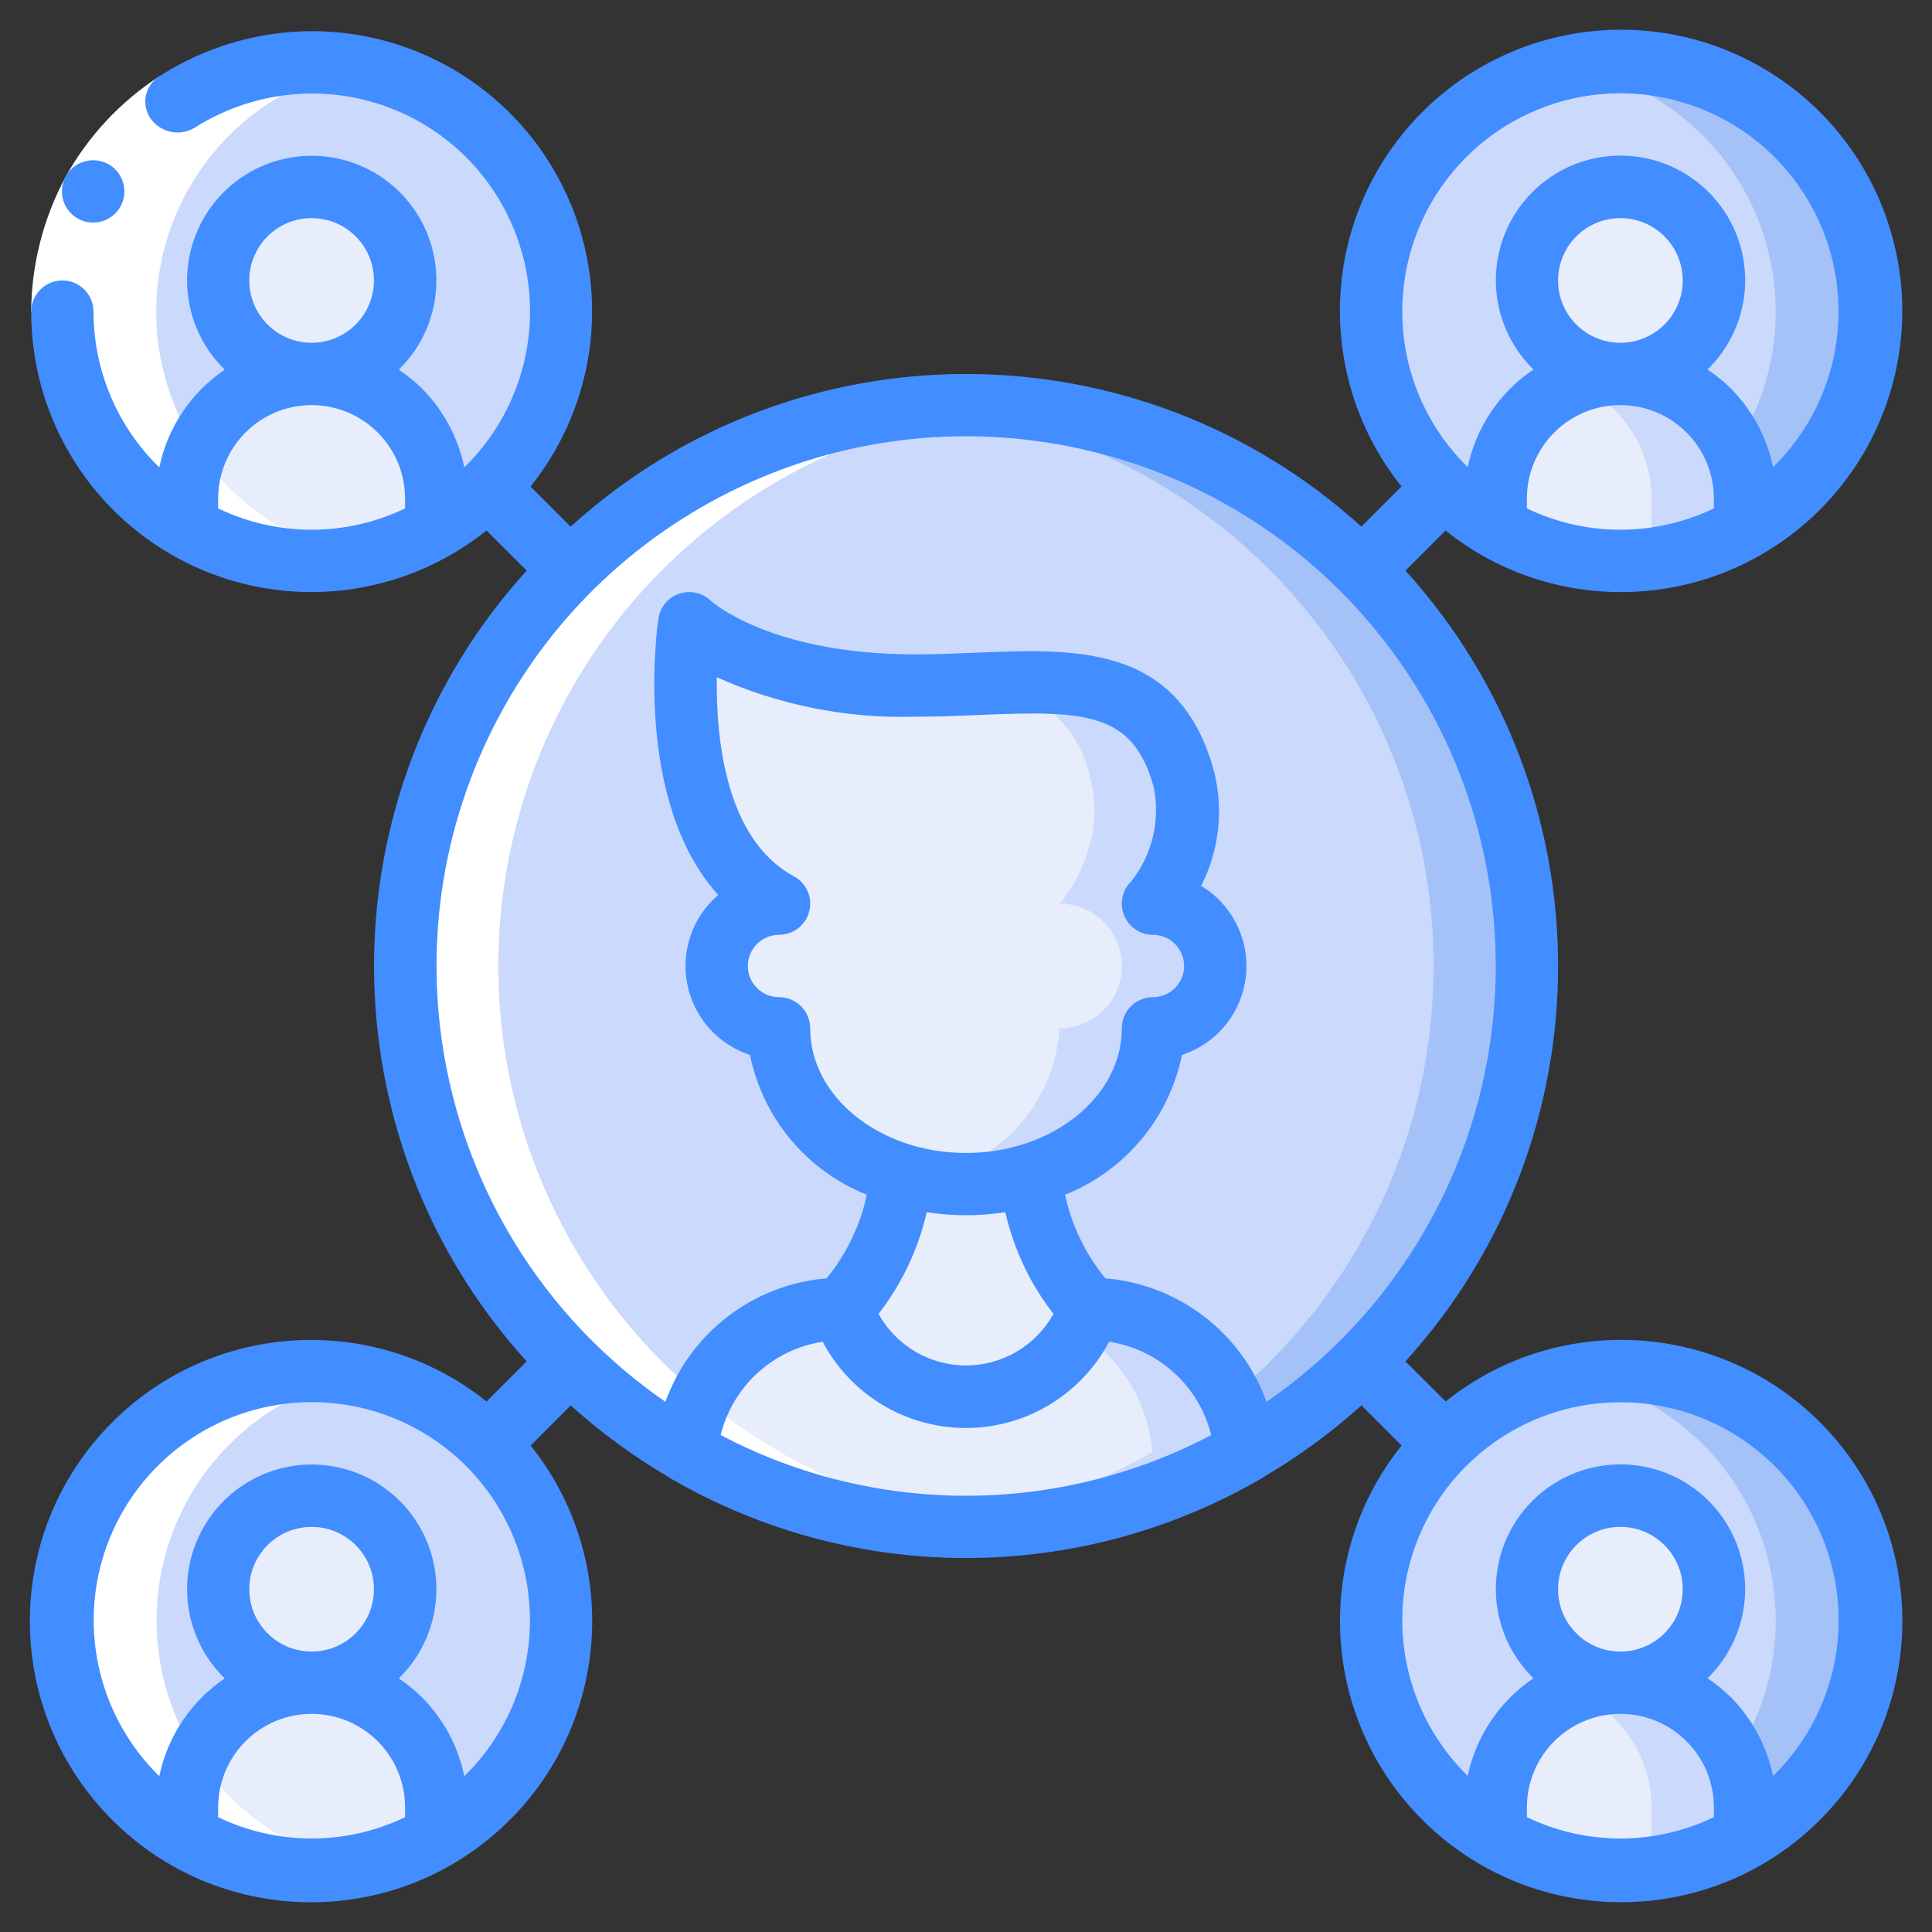 <svg height="512" viewBox="0 0 62 62" width="512" xmlns="http://www.w3.org/2000/svg"><rect x="0" y="0" width="62" height="62" fill="#333333" stroke="none"/><g id="Page-1" fill="none" fill-rule="evenodd"><g id="015---User-Network" fill-rule="nonzero"><circle id="Oval" cx="31" cy="31" fill="#cad9fc" r="18"/><path id="Shape" d="m31 13c-.506 0-1 .035-1.5.076 9.327.77 16.505 8.565 16.505 17.924s-7.178 17.154-16.505 17.924c.5.041.994.076 1.5.076 9.941 0 18-8.059 18-18s-8.059-18-18-18z" fill="#a4c2f7"/><path id="Shape" d="m39 31c-.003 1.103-.897 1.997-2 2-.138 2.266-1.742 4.175-3.95 4.7-4.036 1.2-8.05-1.324-8.05-4.7-1.105 0-2-.895-2-2s.895-2 2-2c-2.56-1.38-3-4.84-3-7.05-.003-.652.037-1.303.12-1.95 0 0 2.04 2 7.25 2 4.09 0 7.53-.97 8.62 3 .303 1.413-.058 2.887-.98 4 1.101.006 1.99.899 1.99 2z" fill="#e8edfc"/><path id="Shape" d="m37.01 29c.922-1.113 1.283-2.587.98-4-.913-3.324-3.475-3.185-6.685-3.052 1.803-.002 3.351 1.28 3.685 3.052.303 1.413-.058 2.887-.98 4 1.105.003 1.998.9 1.995 2.005s-.9 1.998-2.005 1.995c-.138 2.266-1.742 4.175-3.95 4.7-.177.053-.366.083-.55.122.492.113.995.172 1.5.178 3.219 0 6-2.171 6-5 1.105.003 2.002-.89 2.005-1.995s-.89-2.002-1.995-2.005z" fill="#cad9fc"/><path id="Shape" d="m35 42c-.603 1.691-2.205 2.82-4 2.82s-3.397-1.129-4-2.82c1.095-1.187 1.779-2.694 1.95-4.3 1.337.4 2.763.4 4.1 0 .171 1.606.855 3.114 1.95 4.3z" fill="#e8edfc"/><circle id="Oval" cx="10" cy="10" fill="#cad9fc" r="8"/><circle id="Oval" cx="10" cy="9" fill="#e8edfc" r="3"/><circle id="Oval" cx="52" cy="10" fill="#cad9fc" r="8"/><path id="Shape" d="m52 2c-.503.001-1.006.05-1.5.145 3.764.727 6.484 4.021 6.484 7.855s-2.72 7.128-6.484 7.855c2.987.577 6.043-.591 7.885-3.013s2.15-5.679.795-8.403-4.137-4.445-7.18-4.438z" fill="#a4c2f7"/><circle id="Oval" cx="52" cy="9" fill="#e8edfc" r="3"/><circle id="Oval" cx="10" cy="52" fill="#cad9fc" r="8"/><circle id="Oval" cx="10" cy="51" fill="#e8edfc" r="3"/><circle id="Oval" cx="52" cy="52" fill="#cad9fc" r="8"/><path id="Shape" d="m52 44c-.503.001-1.006.05-1.5.145 3.764.727 6.484 4.021 6.484 7.855s-2.72 7.128-6.484 7.855c2.987.577 6.043-.591 7.885-3.013s2.15-5.679.795-8.403-4.137-4.445-7.18-4.438z" fill="#a4c2f7"/><circle id="Oval" cx="52" cy="51" fill="#e8edfc" r="3"/><path id="Shape" d="m14 16v.92c-2.472 1.44-5.528 1.44-8 0v-.92c0-2.209 1.791-4 4-4s4 1.791 4 4z" fill="#e8edfc"/><path id="Shape" d="m56 16v.92c-2.472 1.44-5.528 1.44-8 0v-.92c0-2.209 1.791-4 4-4s4 1.791 4 4z" fill="#e8edfc"/><path id="Shape" d="m54.83 13.17c-1.136-1.135-2.843-1.478-4.33-.87.497.201.95.497 1.333.873.746.752 1.165 1.768 1.167 2.827v.92c-.774.449-1.62.761-2.5.922.494.1.996.153 1.5.158 1.406.005 2.787-.368 4-1.08v-.92c-.002-1.061-.422-2.078-1.17-2.83z" fill="#cad9fc"/><path id="Shape" d="m14 58v.92c-2.472 1.44-5.528 1.44-8 0v-.92c0-2.209 1.791-4 4-4s4 1.791 4 4z" fill="#e8edfc"/><path id="Shape" d="m56 58v.92c-2.472 1.44-5.528 1.44-8 0v-.92c0-2.209 1.791-4 4-4s4 1.791 4 4z" fill="#e8edfc"/><path id="Shape" d="m54.83 55.17c-1.136-1.135-2.843-1.478-4.33-.87.497.201.95.497 1.333.873.746.752 1.165 1.768 1.167 2.827v.92c-.774.449-1.62.761-2.5.922.494.1.996.153 1.5.158 1.406.005 2.787-.368 4-1.08v-.92c-.002-1.061-.422-2.078-1.17-2.83z" fill="#cad9fc"/><path id="Shape" d="m39.98 46.6c-5.559 3.2-12.401 3.2-17.96 0 .208-2.596 2.375-4.598 4.98-4.6.603 1.691 2.205 2.82 4 2.82s3.397-1.129 4-2.82c2.605.002 4.772 2.004 4.98 4.6z" fill="#e8edfc"/><path id="Shape" d="m35 42c-.103.261-.232.511-.383.748 1.357.834 2.235 2.265 2.363 3.852-2.292 1.318-4.846 2.114-7.48 2.331.5.041.994.069 1.5.069 3.152.002 6.249-.826 8.98-2.4-.208-2.596-2.375-4.598-4.98-4.6z" fill="#cad9fc"/><path id="Shape" d="m37.35 28.52c-.27-1.23-2.94-2.11-4.87-.56-2.98 2.41-5.44 2.3-7.48 1.04-2.56-1.38-3-4.84-3-7.05-.003-.652.037-1.303.12-1.95 0 0 2.04 2 7.25 2 4.09 0 7.53-.97 8.62 3 .285 1.211.053 2.486-.64 3.52z" fill="#e8edfc"/><path id="Shape" d="m37.99 25c-.913-3.324-3.475-3.185-6.685-3.052 1.803-.002 3.351 1.28 3.685 3.052.185.702.177 1.441-.026 2.138 1.2.042 2.225.647 2.386 1.382.693-1.034.925-2.309.64-3.52z" fill="#cad9fc"/><g fill="#fff"><path id="Shape" d="m11.469 17.85c-3.757-.739-6.463-4.037-6.455-7.865.008-3.829 2.727-7.115 6.486-7.84-3.159-.607-6.373.739-8.157 3.415-1.784 2.676-1.791 6.16-.017 8.843 1.774 2.683 4.983 4.041 8.144 3.447z"/><path id="Shape" d="m11.469 59.85c-3.751-.744-6.45-4.039-6.443-7.863.008-3.824 2.72-7.108 6.474-7.837-3.161-.612-6.38.731-8.168 3.409-1.788 2.677-1.795 6.166-.017 8.851 1.777 2.685 4.991 4.041 8.154 3.441z"/><path id="Shape" d="m13 31c.001 6.436 3.442 12.38 9.022 15.586v.014c3.176 1.82 6.831 2.63 10.478 2.321-2.634-.213-5.188-1.006-7.48-2.321v-.014c-6.81-3.91-10.295-11.788-8.606-19.458s8.161-13.355 15.984-14.042c-.965-.081-1.935-.086-2.9-.013-9.324.777-16.497 8.571-16.498 17.927z"/><path id="Shape" d="m5.142 2.431 1.081 1.682c-.984.637-1.797 1.506-2.366 2.531-.552 1.033-.846 2.185-.857 3.356h-2c.01-1.507.388-2.989 1.1-4.317.73-1.318 1.775-2.435 3.042-3.252z"/></g><path id="Shape" d="m2.992 7.142c-.552.003-1.002-.443-1.005-.995s.443-1.002.995-1.005h.01c.552 0 1 .448 1 1s-.448 1-1 1z" fill="#428dff"/><path id="Shape" d="m52 19c4.213.011 7.872-2.895 8.816-7.001.944-4.106-1.079-8.318-4.873-10.149-3.794-1.83-8.35-.792-10.976 2.503s-2.623 7.967.008 11.258l-1.287 1.289c-7.198-6.531-18.178-6.531-25.376 0l-1.287-1.287c2.165-2.699 2.588-6.401 1.089-9.519-1.499-3.118-4.654-5.099-8.114-5.094-1.722.006-3.407.503-4.858 1.431-.242.139-.411.378-.463.653s.02.558.196.776c.327.402.897.509 1.348.253 1.128-.721 2.438-1.107 3.777-1.113 2.847-.006 5.414 1.714 6.491 4.35s.447 5.662-1.591 7.65c-.198-.96-.672-1.842-1.364-2.537-.228-.222-.475-.423-.74-.6 1.165-1.136 1.526-2.864.913-4.371-.613-1.507-2.078-2.493-3.705-2.493-1.627 0-3.092.986-3.705 2.493-.613 1.507-.252 3.235.913 4.371-1.082.732-1.836 1.858-2.1 3.137-1.35-1.313-2.111-3.117-2.111-5 0-.357-.191-.687-.5-.866-.309-.179-.691-.179-1 0-.309.179-.5.509-.5.866-.004 3.459 1.977 6.614 5.094 8.112 3.117 1.499 6.818 1.076 9.517-1.087l1.289 1.287c-6.531 7.198-6.531 18.178 0 25.376l-1.287 1.287c-3.741-2.99-9.165-2.537-12.358 1.032-3.193 3.569-3.042 9.01.344 12.397 3.386 3.386 8.828 3.537 12.397.344 3.569-3.193 4.022-8.618 1.032-12.358l1.285-1.289c.961.867 2.009 1.634 3.126 2.289.059.047.124.086.192.118 5.805 3.321 12.935 3.321 18.74 0 .068-.032.133-.071.192-.118 1.117-.655 2.165-1.422 3.126-2.289l1.287 1.287c-2.99 3.741-2.537 9.165 1.032 12.358 3.569 3.193 9.01 3.042 12.397-.344 3.386-3.386 3.537-8.828.344-12.397-3.193-3.569-8.618-4.022-12.358-1.032l-1.289-1.285c6.531-7.198 6.531-18.178 0-25.376l1.287-1.287c1.591 1.279 3.571 1.976 5.613 1.975zm-42-12c1.105 0 2 .895 2 2s-.895 2-2 2-2-.895-2-2 .895-2 2-2zm3 9.315c-1.896.913-4.104.913-6 0v-.315c-0-1.072.572-2.062 1.5-2.598.928-.536 2.072-.536 3 0 .928.536 1.5 1.526 1.5 2.598zm42 0c-1.896.913-4.104.913-6 0v-.315c0-1.657 1.343-3 3-3s3 1.343 3 3zm-5-7.315c0-1.105.895-2 2-2s2 .895 2 2-.895 2-2 2-2-.895-2-2zm-37 49.315c-1.896.913-4.104.913-6 0v-.315c-0-1.072.572-2.062 1.5-2.598.928-.536 2.072-.536 3 0 .928.536 1.5 1.526 1.5 2.598zm-5-7.315c0-1.105.895-2 2-2s2 .895 2 2-.895 2-2 2-2-.895-2-2zm6.9 6c-.198-.96-.672-1.842-1.364-2.537-.228-.222-.475-.423-.74-.6 1.165-1.136 1.526-2.864.913-4.371-.613-1.507-2.078-2.493-3.705-2.493-1.627 0-3.092.986-3.705 2.493-.613 1.507-.252 3.235.913 4.371-1.082.732-1.836 1.858-2.1 3.137-2.034-1.99-2.662-5.012-1.587-7.647s3.637-4.357 6.482-4.357 5.408 1.722 6.482 4.357.447 5.658-1.587 7.647zm16.1-9c-2.744.001-5.446-.668-7.873-1.947.387-1.567 1.678-2.749 3.273-2.995.901 1.703 2.67 2.768 4.596 2.768s3.695-1.065 4.596-2.768c1.597.245 2.89 1.426 3.277 2.995-2.426 1.279-5.127 1.947-7.869 1.947zm-5.525-19.88c-2.193-1.184-2.5-4.418-2.471-6.386 1.999.897 4.176 1.329 6.366 1.266.713 0 1.406-.029 2.072-.056 3.392-.143 4.918-.1 5.584 2.32.215 1.063-.049 2.166-.721 3.017-.293.283-.385.716-.232 1.094.153.378.52.625.927.625.552 0 1 .448 1 1s-.448 1-1 1-1 .448-1 1c0 2.206-2.243 4-5 4s-5-1.794-5-4c0-.552-.448-1-1-1s-1-.448-1-1 .448-1 1-1c.458 0.0.857-.311.97-.755s-.092-.907-.495-1.125zm4.264 10.78c.835.132 1.687.132 2.522 0 .271 1.188.798 2.302 1.546 3.264-.565 1.021-1.64 1.655-2.807 1.655s-2.242-.634-2.807-1.655c.747-.962 1.275-2.076 1.546-3.264zm25.261 19.415c-1.896.913-4.104.913-6 0v-.315c0-1.657 1.343-3 3-3s3 1.343 3 3zm-5-7.315c0-1.105.895-2 2-2s2 .895 2 2-.895 2-2 2-2-.895-2-2zm2-6c2.845-.004 5.408 1.716 6.484 4.349 1.076 2.633.45 5.656-1.584 7.645-.199-.96-.673-1.841-1.364-2.536-.228-.222-.475-.423-.74-.6 1.165-1.136 1.526-2.864.913-4.371-.613-1.507-2.078-2.493-3.705-2.493s-3.092.986-3.705 2.493c-.613 1.507-.252 3.235.913 4.371-1.086.729-1.843 1.854-2.111 3.134-2.032-1.989-2.658-5.011-1.582-7.643s3.638-4.352 6.482-4.349zm-4-14c-.003 5.588-2.754 10.817-7.357 13.985-.801-2.219-2.822-3.766-5.173-3.962-.638-.779-1.08-1.699-1.291-2.683 1.927-.768 3.337-2.455 3.751-4.487 1.117-.364 1.918-1.347 2.051-2.515.132-1.167-.429-2.305-1.437-2.909.582-1.14.729-2.454.411-3.694-1.115-4.059-4.409-3.92-7.6-3.79-.638.027-1.3.055-1.988.055-4.657 0-6.54-1.706-6.55-1.714-.269-.263-.662-.353-1.019-.233-.356.12-.615.43-.67.802-.04.27-.814 5.839 1.921 8.866-.825.705-1.204 1.8-.993 2.864.211 1.064.98 1.931 2.011 2.268.414 2.032 1.824 3.719 3.751 4.487-.211.984-.653 1.904-1.291 2.683-2.351.196-4.372 1.743-5.173 3.962-6.648-4.587-9.15-13.218-5.985-20.649s11.123-11.607 19.036-9.991 13.596 8.578 13.594 16.655zm-3-21c-.002-3.178 2.136-5.958 5.208-6.772s6.306.544 7.877 3.306c1.571 2.762 1.085 6.236-1.185 8.46-.199-.96-.673-1.841-1.364-2.536-.228-.222-.475-.423-.74-.6 1.165-1.136 1.526-2.864.913-4.371-.613-1.507-2.078-2.493-3.705-2.493s-3.092.986-3.705 2.493c-.613 1.507-.252 3.235.913 4.371-1.086.729-1.843 1.854-2.111 3.134-1.344-1.313-2.101-3.113-2.1-4.992z" fill="#428dff"/></g></g></svg>